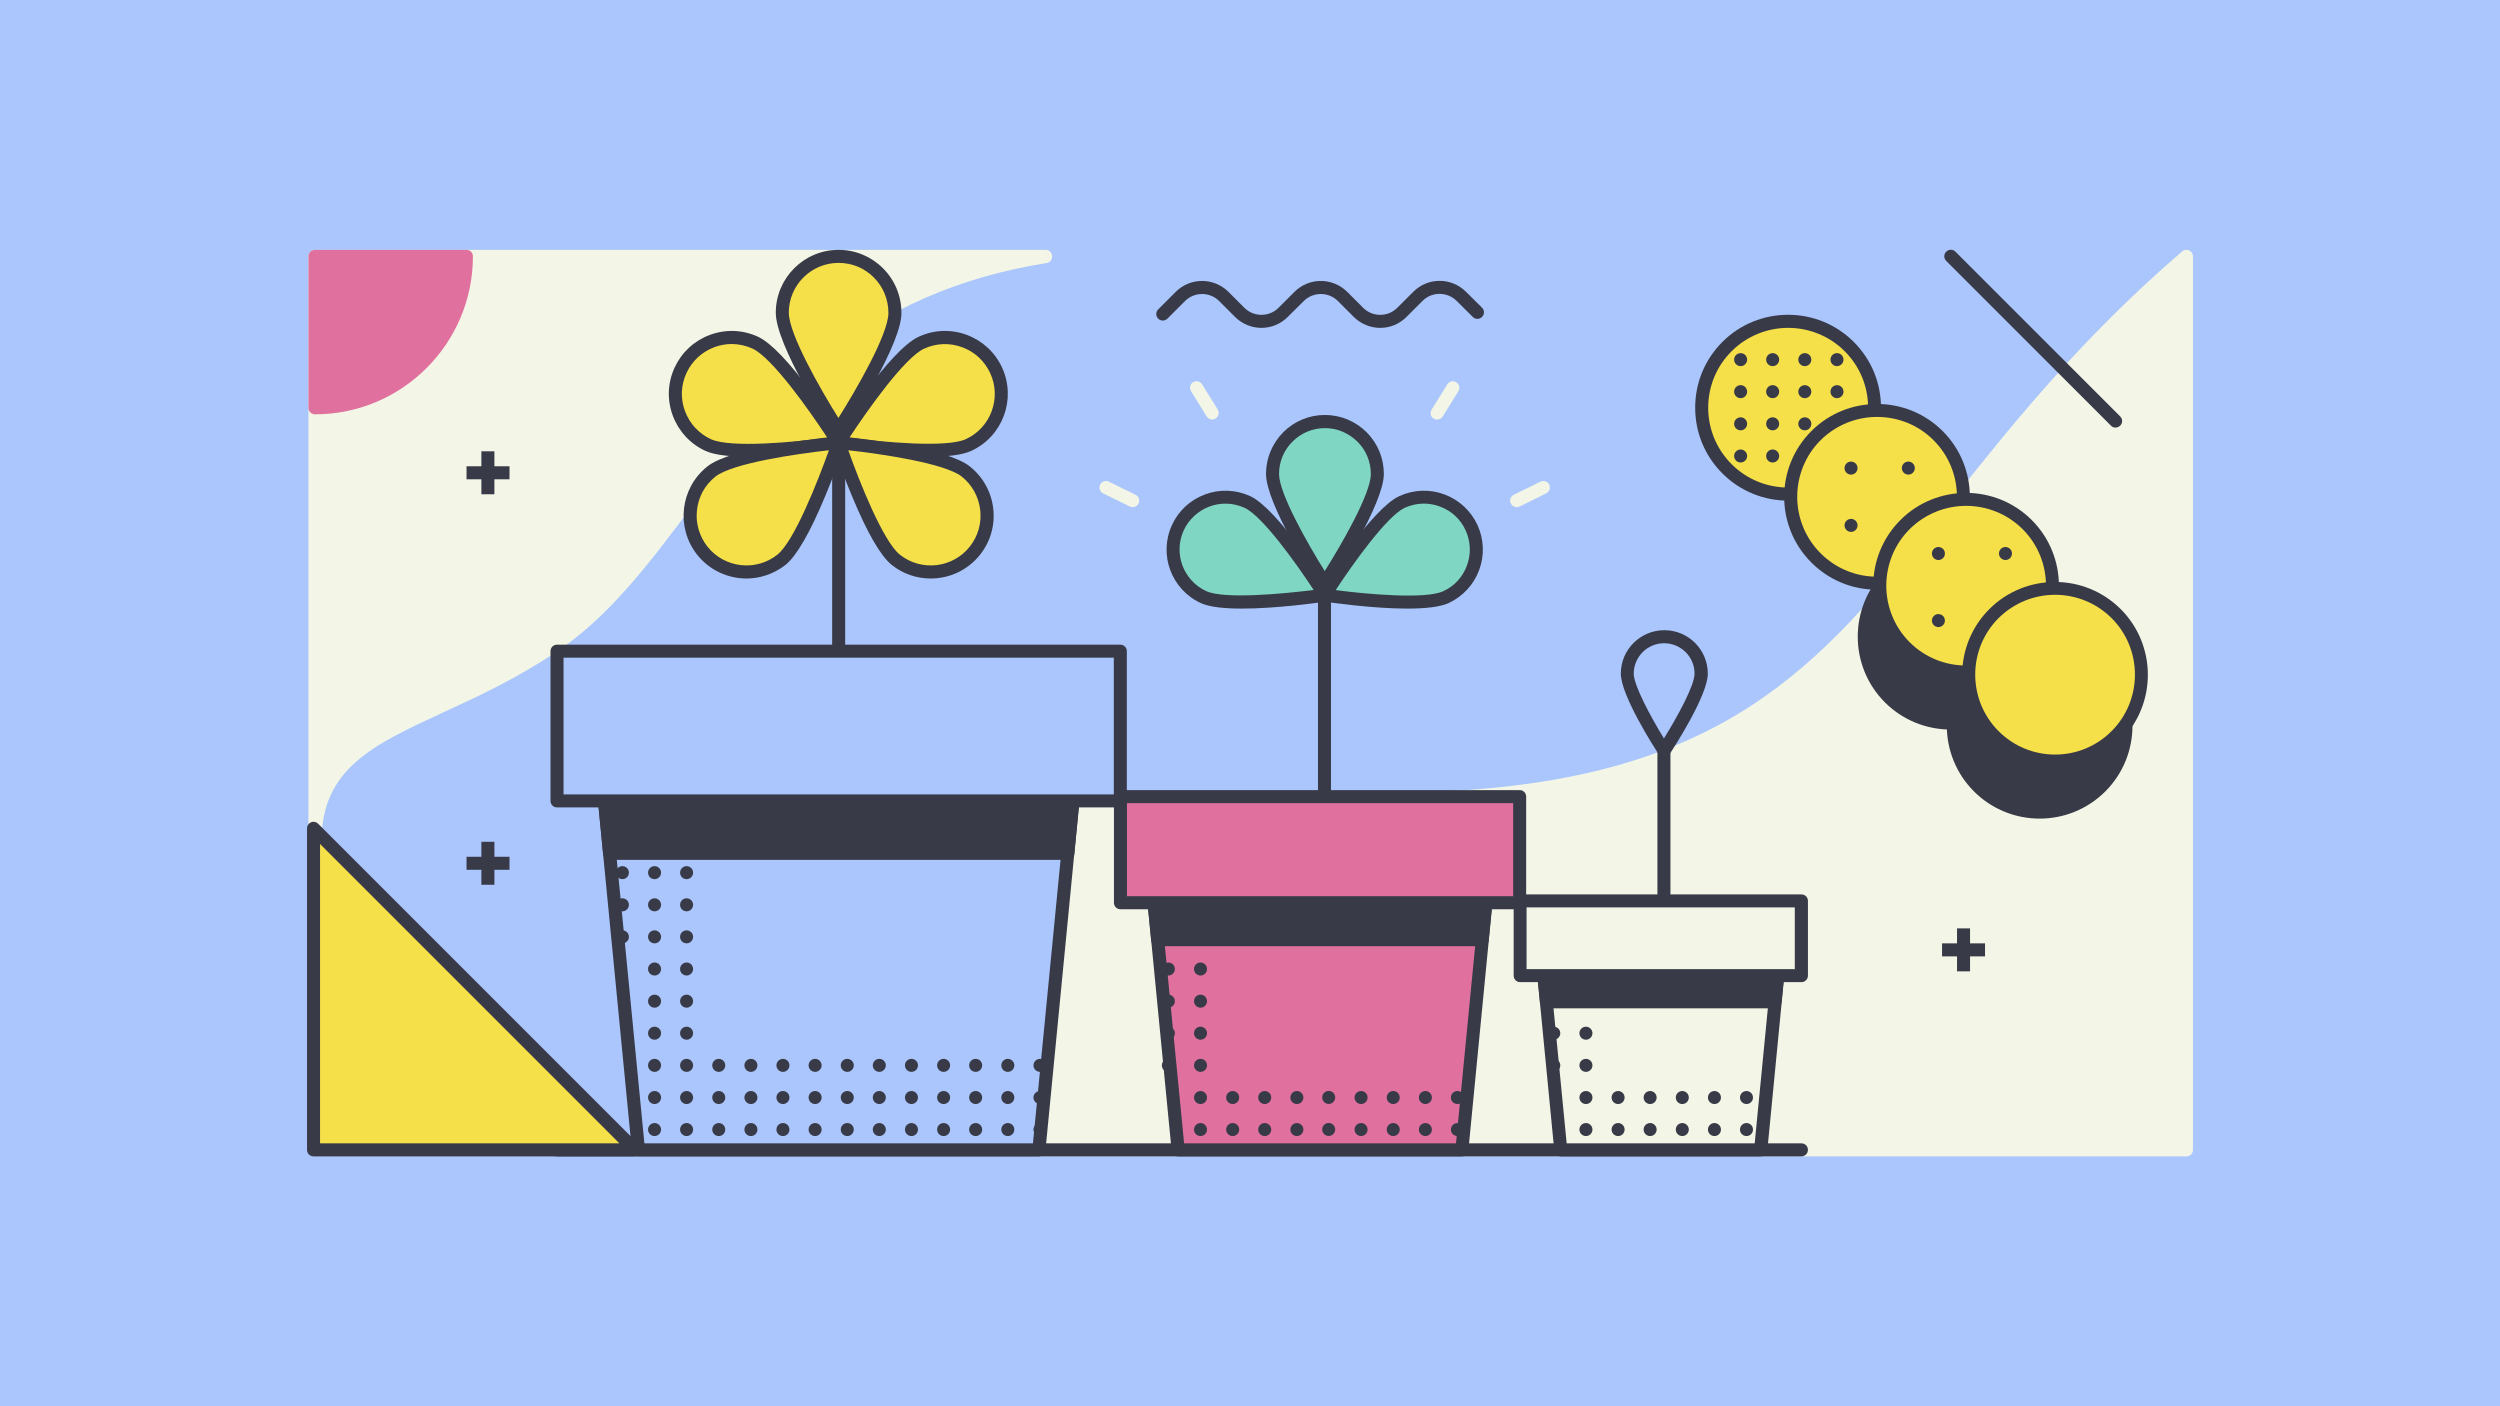 <?xml version="1.0" encoding="utf-8"?>
<!-- Generator: Adobe Illustrator 22.0.1, SVG Export Plug-In . SVG Version: 6.00 Build 0)  -->
<svg version="1.1" id="Layer_1" xmlns="http://www.w3.org/2000/svg" xmlns:xlink="http://www.w3.org/1999/xlink" x="0px" y="0px" viewBox="0 0 1920 1080" style="enable-background:new 0 0 1920 1080;" xml:space="preserve">

<rect y="0" width="1920" height="1080" style="fill:#AAC6FC;"/>
<g>
	<path d="M803.1,191.9H241.9c-2.8,0-5,2.2-5,5v449.7c0,2.8,2.2,5,5,5s5-2.2,5-5c0-56.4,39.4-74.5,94-99.7
		c27.4-12.6,58.4-27,89.6-48.5c38.6-26.7,67.8-65.5,98.8-106.6c30-39.8,61.1-81,103.6-115.6C681.1,237,737,212.7,803.8,202
		c2.6-0.4,4.4-2.7,4.2-5.3C807.9,193.9,805.7,191.9,803.1,191.9z" style="fill:#F3F6E6;"/>
	<path d="M1681.2,192.3c-1.8-0.8-3.9-0.5-5.3,0.8c-78.9,67.8-131.9,134.6-178.7,193.5
		c-46.9,59.2-87.5,110.3-142.6,148.8c-60.1,42.1-132.7,64.7-228.3,71.4c-37.5,2.6-110,2.1-174,1.6c-74.2-0.5-120.1-0.7-129.7,1.9
		C717.4,639.6,681.2,705.7,649.3,764c-33.5,61.2-62.4,114.1-162.4,114.1c-2.8,0-5,2.2-5,5s2.2,5,5,5h1192.3c2.8,0,5-2.2,5-5V196.9
		C1684.2,194.9,1683,193.1,1681.2,192.3z" style="fill:#F3F6E6;"/>
	<g>
		<path d="M1383.5,888.1H427.7c-2.8,0-5-2.2-5-5s2.2-5,5-5h955.8c2.8,0,5,2.2,5,5S1386.2,888.1,1383.5,888.1z" style="fill:#383A48;"/>
	</g>
	<g>
		<circle cx="1498.1" cy="489" r="66.4" style="fill:#383A48;"/>
		<path d="M1498.1,560.3c-18.3,0-36.6-7-50.5-20.9c-27.8-27.8-27.8-73.1,0-100.9c13.5-13.5,31.4-20.9,50.5-20.9
			s37,7.4,50.5,20.9s20.9,31.4,20.9,50.5s-7.4,37-20.9,50.5l0,0l0,0C1534.7,553.4,1516.4,560.3,1498.1,560.3z M1498.1,427.6
			c-16.4,0-31.8,6.4-43.4,18c-23.9,23.9-23.9,62.9,0,86.8c23.9,23.9,62.9,23.9,86.8,0l0,0c11.6-11.6,18-27,18-43.4
			s-6.4-31.8-18-43.4C1529.9,434,1514.5,427.6,1498.1,427.6z" style="fill:#383A48;"/>
	</g>
	<g>
		<circle cx="1566.5" cy="557.3" r="66.4" style="fill:#383A48;"/>
		<path d="M1566.5,628.7c-18.3,0-36.6-7-50.5-20.9c-27.8-27.8-27.8-73.1,0-100.9c27.8-27.8,73.1-27.8,100.9,0
			c27.8,27.8,27.8,73.1,0,100.9C1603,621.7,1584.7,628.7,1566.5,628.7z M1566.5,496c-15.7,0-31.4,6-43.4,17.9
			c-23.9,23.9-23.9,62.9,0,86.8c23.9,23.9,62.9,23.9,86.8,0s23.9-62.9,0-86.8C1597.9,502,1582.2,496,1566.5,496z" style="fill:#383A48;"/>
	</g>
	<g>
		<g>
			<g>
				<path d="M644.1,568.6c-2.8,0-5-2.2-5-5V215.9c0-2.8,2.2-5,5-5s5,2.2,5,5v347.8C649.1,566.4,646.9,568.6,644.1,568.6
					z" style="fill:#383A48;"/>
			</g>
			<g>
				<path d="M687.3,240.2c-0.1,23.9-43.5,90-43.5,90s-43.1-66.3-43-90.2s19.5-43.2,43.4-43.1
					C668,196.9,687.4,216.3,687.3,240.2z" style="fill:#F6E049;"/>
				<path d="M643.8,335.2L643.8,335.2c-1.7,0-3.3-0.9-4.2-2.3c-4.5-6.9-43.9-68.3-43.8-92.9
					c0.1-26.6,21.7-48.1,48.2-48.1h0.1c12.9,0,25,5.1,34.1,14.2c9.1,9.1,14.1,21.3,14.1,34.2c0,10.8-7.6,29.7-22.4,56.4
					c-10.8,19.4-21.8,36.2-21.9,36.4C647.1,334.4,645.5,335.2,643.8,335.2z M644,201.9c-21,0-38.2,17.1-38.2,38.2
					c0,16.5,24.5,59.2,38.1,80.9c13.6-21.6,38.4-64.3,38.4-80.7l0,0c0-10.2-3.9-19.8-11.1-27.1C664,205.9,654.4,201.9,644,201.9
					C644.1,201.9,644.1,201.9,644,201.9z" style="fill:#383A48;"/>
			</g>
			<g>
				<path d="M743.8,341.8c-21.7,10-99.9-1.7-99.9-1.7s42.1-66.9,63.9-76.9c21.8-10,47.4-0.4,57.3,21.3
					C775,306.1,765.5,331.8,743.8,341.8z" style="fill:#F6E049;"/>
				<path d="M712.6,350.8c-7.9,0-17-0.4-27.3-1.2c-22.2-1.7-42-4.6-42.2-4.6c-1.7-0.2-3.1-1.3-3.8-2.9
					c-0.7-1.5-0.6-3.3,0.3-4.7c4.4-7,43.6-68.5,66-78.8c11.7-5.4,24.8-5.9,36.9-1.4c12.1,4.5,21.7,13.4,27.1,25.1
					c11.1,24.2,0.5,52.9-23.7,64l0,0C739.4,349.3,728.2,350.8,712.6,350.8z M652.3,336.2c25.4,3.3,74.4,7.9,89.4,1.1
					c19.2-8.8,27.6-31.6,18.8-50.7c-4.3-9.3-11.9-16.4-21.5-19.9c-9.6-3.6-20-3.2-29.3,1.1C694.8,274.6,666.3,314.8,652.3,336.2z" style="fill:#383A48;"/>
			</g>
			<g>
				<path d="M543.9,341.8c21.7,10,99.9-1.7,99.9-1.7s-42.1-66.9-63.9-76.9c-21.8-10-47.4-0.4-57.3,21.3
					C512.7,306.1,522.2,331.8,543.9,341.8z" style="fill:#F6E049;"/>
				<path d="M575.5,350.8c-13.9,0-26.4-1.2-33.7-4.5c-11.7-5.4-20.6-15-25.1-27.1s-4-25.2,1.4-36.9
					c5.4-11.7,15-20.6,27.1-25.1c12.1-4.5,25.2-4,36.9,1.4c9.8,4.5,23.9,19.2,42,43.8c13.2,17.9,23.9,34.8,24,35
					c0.9,1.4,1,3.2,0.3,4.7s-2.1,2.6-3.8,2.9C639.1,345.8,604.4,350.8,575.5,350.8z M562,264.2c-4.5,0-9,0.8-13.3,2.4
					c-9.6,3.6-17.2,10.6-21.5,19.9s-4.7,19.7-1.1,29.3s10.6,17.2,19.9,21.5c15,6.9,64.1,2.3,89.4-1.1c-14-21.4-42.5-61.6-57.5-68.5
					C572.8,265.4,567.4,264.2,562,264.2z" style="fill:#383A48;"/>
			</g>
			<g>
				<path d="M600.1,429.9c18.7-14.8,43.8-89.9,43.8-89.9s-78.8,7.2-97.5,22.1s-21.9,42-7,60.8
					C554.1,441.6,581.3,444.8,600.1,429.9z" style="fill:#F6E049;"/>
				<path d="M573.3,444.3c-14.2,0-28.4-6.3-37.9-18.3c-16.5-20.9-13-51.3,7.9-67.8c8.4-6.7,28-12.6,58-17.6
					c22-3.6,41.9-5.5,42.1-5.5c1.7-0.2,3.3,0.6,4.4,1.9s1.4,3.1,0.8,4.7c-0.1,0.2-6.4,19.2-15,39.7c-11.7,28.1-22,45.8-30.4,52.5
					C594.3,440.8,583.7,444.3,573.3,444.3z M636.6,345.8c-25.4,2.8-74.2,10-87.1,20.2c-8,6.3-13.1,15.4-14.2,25.6
					c-1.2,10.1,1.7,20.1,8,28.2c13.1,16.5,37.2,19.3,53.7,6.2C609.9,415.8,628,369.9,636.6,345.8z" style="fill:#383A48;"/>
			</g>
			<g>
				<path d="M688,429.9c-18.7-14.8-43.8-89.9-43.8-89.9s78.8,7.2,97.5,22.1s21.9,42,7,60.8
					C734,441.6,706.8,444.8,688,429.9z" style="fill:#F6E049;"/>
				<path d="M714.8,444.3c-10.5,0-21.1-3.4-29.9-10.4c-8.4-6.7-18.7-24.3-30.4-52.5c-8.6-20.5-14.9-39.5-15-39.7
					c-0.5-1.6-0.2-3.4,0.8-4.7c1-1.3,2.7-2,4.4-1.9c0.2,0,20.1,1.9,42.1,5.5c30.1,5,49.6,10.9,58,17.6c10.1,8,16.5,19.5,18,32.3
					s-2.1,25.4-10.1,35.5C743.2,438,729.1,444.3,714.8,444.3z M651.5,345.8c8.5,24.1,26.7,69.9,39.6,80.2
					c16.5,13.1,40.6,10.3,53.7-6.2c6.3-8,9.2-18,8-28.2c-1.2-10.1-6.2-19.2-14.2-25.6C725.7,355.8,677,348.6,651.5,345.8z" style="fill:#383A48;"/>
			</g>
		</g>
		<g>
			<polygon points="835,501.3 453.2,501.3 490.3,883.1 797.9,883.1 			" style="fill:#AAC6FC;"/>
			<path d="M797.9,888.1H490.3c-2.6,0-4.7-2-5-4.5l-37.1-381.8c-0.1-1.4,0.3-2.8,1.3-3.8c0.9-1,2.3-1.6,3.7-1.6H835
				c1.4,0,2.8,0.6,3.7,1.6s1.4,2.4,1.3,3.8l-37.1,381.8C802.6,886.2,800.4,888.1,797.9,888.1z M494.9,878.1h298.4l36.2-371.8H458.7
				L494.9,878.1z" style="fill:#383A48;"/>
		</g>
		<g>
			<g>
				<g>
					<g>
						<circle cx="798.7" cy="818.2" r="5" style="fill:#383A48;"/>
					</g>
				</g>
				<g>
					<g>
						<circle cx="798.7" cy="842.9" r="5" style="fill:#383A48;"/>
					</g>
				</g>
				<g>
					<g>
						<circle cx="798.7" cy="867.5" r="5" style="fill:#383A48;"/>
					</g>
				</g>
				<g>
					<g>
						<circle cx="774" cy="818.2" r="5" style="fill:#383A48;"/>
					</g>
				</g>
				<g>
					<g>
						<circle cx="774" cy="842.9" r="5" style="fill:#383A48;"/>
					</g>
				</g>
				<g>
					<g>
						<circle cx="774" cy="867.5" r="5" style="fill:#383A48;"/>
					</g>
				</g>
				<g>
					<g>
						<circle cx="749.3" cy="818.2" r="5" style="fill:#383A48;"/>
					</g>
				</g>
				<g>
					<g>
						<circle cx="749.3" cy="842.9" r="5" style="fill:#383A48;"/>
					</g>
				</g>
				<g>
					<g>
						<circle cx="749.3" cy="867.5" r="5" style="fill:#383A48;"/>
					</g>
				</g>
				<g>
					<g>
						<circle cx="724.7" cy="818.2" r="5" style="fill:#383A48;"/>
					</g>
				</g>
				<g>
					<g>
						<circle cx="724.7" cy="842.9" r="5" style="fill:#383A48;"/>
					</g>
				</g>
				<g>
					<g>
						<circle cx="724.7" cy="867.5" r="5" style="fill:#383A48;"/>
					</g>
				</g>
				<g>
					<g>
						<circle cx="700" cy="818.2" r="5" style="fill:#383A48;"/>
					</g>
				</g>
				<g>
					<g>
						<circle cx="700" cy="842.9" r="5" style="fill:#383A48;"/>
					</g>
				</g>
				<g>
					<g>
						<circle cx="700" cy="867.5" r="5" style="fill:#383A48;"/>
					</g>
				</g>
				<g>
					<g>
						<circle cx="675.3" cy="818.2" r="5" style="fill:#383A48;"/>
					</g>
				</g>
				<g>
					<g>
						<circle cx="675.3" cy="842.9" r="5" style="fill:#383A48;"/>
					</g>
				</g>
				<g>
					<g>
						<circle cx="675.3" cy="867.5" r="5" style="fill:#383A48;"/>
					</g>
				</g>
				<g>
					<g>
						<circle cx="650.7" cy="818.2" r="5" style="fill:#383A48;"/>
					</g>
				</g>
				<g>
					<g>
						<circle cx="650.7" cy="842.9" r="5" style="fill:#383A48;"/>
					</g>
				</g>
				<g>
					<g>
						<circle cx="650.7" cy="867.5" r="5" style="fill:#383A48;"/>
					</g>
				</g>
				<g>
					<g>
						<circle cx="626" cy="818.2" r="5" style="fill:#383A48;"/>
					</g>
				</g>
				<g>
					<g>
						<circle cx="626" cy="842.9" r="5" style="fill:#383A48;"/>
					</g>
				</g>
				<g>
					<g>
						<circle cx="626" cy="867.5" r="5" style="fill:#383A48;"/>
					</g>
				</g>
				<g>
					<g>
						<circle cx="601.3" cy="818.2" r="5" style="fill:#383A48;"/>
					</g>
				</g>
				<g>
					<g>
						<circle cx="601.3" cy="842.9" r="5" style="fill:#383A48;"/>
					</g>
				</g>
				<g>
					<g>
						<circle cx="601.3" cy="867.5" r="5" style="fill:#383A48;"/>
					</g>
				</g>
				<g>
					<g>
						<circle cx="576.7" cy="818.2" r="5" style="fill:#383A48;"/>
					</g>
				</g>
				<g>
					<g>
						<circle cx="576.7" cy="842.9" r="5" style="fill:#383A48;"/>
					</g>
				</g>
				<g>
					<g>
						<circle cx="576.7" cy="867.5" r="5" style="fill:#383A48;"/>
					</g>
				</g>
				<g>
					<g>
						<circle cx="552" cy="818.2" r="5" style="fill:#383A48;"/>
					</g>
				</g>
				<g>
					<g>
						<circle cx="552" cy="842.9" r="5" style="fill:#383A48;"/>
					</g>
				</g>
				<g>
					<g>
						<circle cx="552" cy="867.5" r="5" style="fill:#383A48;"/>
					</g>
				</g>
				<g>
					<g>
						<circle cx="527.3" cy="645.5" r="5" style="fill:#383A48;"/>
					</g>
				</g>
				<g>
					<g>
						<circle cx="527.3" cy="670.2" r="5" style="fill:#383A48;"/>
					</g>
				</g>
				<g>
					<g>
						<circle cx="527.3" cy="694.9" r="5" style="fill:#383A48;"/>
					</g>
				</g>
				<g>
					<g>
						<circle cx="527.3" cy="719.5" r="5" style="fill:#383A48;"/>
					</g>
				</g>
				<g>
					<g>
						<circle cx="527.3" cy="744.2" r="5" style="fill:#383A48;"/>
					</g>
				</g>
				<g>
					<g>
						<circle cx="527.3" cy="768.9" r="5" style="fill:#383A48;"/>
					</g>
				</g>
				<g>
					<g>
						<circle cx="527.3" cy="793.5" r="5" style="fill:#383A48;"/>
					</g>
				</g>
				<g>
					<g>
						<circle cx="527.3" cy="818.2" r="5" style="fill:#383A48;"/>
					</g>
				</g>
				<g>
					<g>
						<circle cx="527.3" cy="842.9" r="5" style="fill:#383A48;"/>
					</g>
				</g>
				<g>
					<g>
						<circle cx="527.3" cy="867.5" r="5" style="fill:#383A48;"/>
					</g>
				</g>
				<g>
					<g>
						<circle cx="502.7" cy="645.5" r="5" style="fill:#383A48;"/>
					</g>
				</g>
				<g>
					<g>
						<circle cx="502.7" cy="670.2" r="5" style="fill:#383A48;"/>
					</g>
				</g>
				<g>
					<g>
						<circle cx="502.7" cy="694.9" r="5" style="fill:#383A48;"/>
					</g>
				</g>
				<g>
					<g>
						<circle cx="502.7" cy="719.5" r="5" style="fill:#383A48;"/>
					</g>
				</g>
				<g>
					<g>
						<circle cx="502.7" cy="744.2" r="5" style="fill:#383A48;"/>
					</g>
				</g>
				<g>
					<g>
						<circle cx="502.7" cy="768.9" r="5" style="fill:#383A48;"/>
					</g>
				</g>
				<g>
					<g>
						<circle cx="502.7" cy="793.5" r="5" style="fill:#383A48;"/>
					</g>
				</g>
				<g>
					<g>
						<circle cx="502.7" cy="818.2" r="5" style="fill:#383A48;"/>
					</g>
				</g>
				<g>
					<g>
						<circle cx="502.7" cy="842.9" r="5" style="fill:#383A48;"/>
					</g>
				</g>
				<g>
					<g>
						<circle cx="502.7" cy="867.5" r="5" style="fill:#383A48;"/>
					</g>
				</g>
				<g>
					<g>
						<circle cx="478" cy="645.5" r="5" style="fill:#383A48;"/>
					</g>
				</g>
				<g>
					<g>
						<circle cx="478" cy="670.2" r="5" style="fill:#383A48;"/>
					</g>
				</g>
				<g>
					<g>
						<circle cx="478" cy="694.9" r="5" style="fill:#383A48;"/>
					</g>
				</g>
				<g>
					<g>
						<circle cx="478" cy="719.5" r="5" style="fill:#383A48;"/>
					</g>
				</g>
			</g>
		</g>
		<g>
			<polygon points="464.3,615.1 468.2,655.4 820,655.4 823.9,615.1 			" style="fill:#383A48;"/>
			<path d="M820,660.4H468.2c-2.6,0-4.7-2-5-4.5l-3.9-40.2c-0.1-1.4,0.3-2.8,1.3-3.8c0.9-1,2.3-1.6,3.7-1.6H824
				c1.4,0,2.8,0.6,3.7,1.6s1.4,2.4,1.3,3.8l-3.9,40.2C824.7,658.4,822.6,660.4,820,660.4z M472.7,650.4h342.8l2.9-30.2H469.8
				L472.7,650.4z" style="fill:#383A48;"/>
		</g>
		<g>
			<rect x="427.8" y="500.1" width="432.6" height="115" style="fill:#AAC6FC;"/>
			<path d="M860.5,620.1H427.8c-2.8,0-5-2.2-5-5v-115c0-2.8,2.2-5,5-5h432.6c2.8,0,5,2.2,5,5v115
				C865.5,617.9,863.2,620.1,860.5,620.1z M432.8,610.1h422.6v-105H432.8V610.1z" style="fill:#383A48;"/>
		</g>
	</g>
	<g>
		<g>
			<g>
				<path d="M1017.2,660.4c-2.8,0-5-2.2-5-5V391c0-2.8,2.2-5,5-5s5,2.2,5,5v264.4C1022.2,658.1,1020,660.4,1017.2,660.4
					z" style="fill:#383A48;"/>
			</g>
			<g>
				<g>
					<path d="M1057.8,364.1c-0.1,22.2-40.4,83.7-40.4,83.7s-40.1-61.7-40-83.9s18.1-40.2,40.3-40.1
						S1057.8,341.9,1057.8,364.1z" style="fill:#7FD6C2;"/>
				</g>
				<g>
					<path d="M1017.4,452.9C1017.4,452.9,1017.3,452.9,1017.4,452.9c-1.7,0-3.3-0.9-4.2-2.3
						c-4.2-6.4-40.9-63.6-40.9-86.7c0-12.1,4.8-23.4,13.3-32c8.5-8.5,19.9-13.2,31.9-13.2h0.1c12.1,0,23.4,4.8,32,13.3
						c8.5,8.6,13.2,19.9,13.2,32c-0.1,23-37,80.1-41.3,86.5C1020.6,452,1019,452.9,1017.4,452.9z M1017.6,328.8
						c-9.4,0-18.2,3.6-24.9,10.3c-6.7,6.6-10.4,15.5-10.4,24.9c0,15.1,22.4,54.3,35.1,74.6c12.7-20.2,35.4-59.3,35.4-74.5l0,0
						c0-9.4-3.6-18.3-10.3-24.9S1027.1,328.8,1017.6,328.8L1017.6,328.8z" style="fill:#383A48;"/>
				</g>
			</g>
			<g>
				<g>
					<path d="M1110.3,458.6c-20.2,9.3-93-1.6-93-1.6s39.2-62.3,59.4-71.5c20.2-9.3,44.1-0.4,53.4,19.8
						C1139.4,425.5,1130.5,449.4,1110.3,458.6z" style="fill:#7FD6C2;"/>
				</g>
				<g>
					<path d="M1080.9,467.4c-26.9,0-59.1-4.7-64.3-5.4c-1.7-0.2-3.1-1.3-3.8-2.9c-0.7-1.5-0.6-3.3,0.3-4.7
						c4.1-6.5,40.6-63.8,61.6-73.4c11-5,23.3-5.5,34.6-1.3c11.3,4.2,20.3,12.6,25.4,23.5c5,11,5.5,23.3,1.3,34.6
						c-4.2,11.3-12.6,20.3-23.5,25.4C1105.6,466.3,1093.9,467.4,1080.9,467.4z M1025.8,453.2c23.7,3.1,68.7,7.2,82.5,0.9l0,0
						c8.6-3.9,15.1-10.9,18.3-19.8c3.3-8.8,2.9-18.4-1-27s-11-15.1-19.8-18.3c-8.8-3.3-18.4-2.9-27,1
						C1065.1,396.4,1038.9,433.2,1025.8,453.2z" style="fill:#383A48;"/>
				</g>
			</g>
			<g>
				<g>
					<path d="M924.4,458.6c20.2,9.3,93-1.6,93-1.6s-39.2-62.3-59.4-71.5c-20.2-9.3-44.1-0.4-53.4,19.8
						C895.3,425.5,904.2,449.4,924.4,458.6z" style="fill:#7FD6C2;"/>
				</g>
				<g>
					<path d="M953.8,467.4c-13,0-24.7-1.1-31.5-4.2c-22.7-10.4-32.7-37.3-22.2-60c5-11,14.1-19.3,25.4-23.5
						c11.3-4.2,23.6-3.7,34.6,1.3c20.9,9.6,57.5,66.9,61.6,73.4c0.9,1.4,1,3.2,0.3,4.7s-2.1,2.6-3.8,2.9
						C1013,462.8,980.7,467.4,953.8,467.4z M941.2,386.8c-4.1,0-8.3,0.7-12.3,2.2c-8.8,3.3-15.8,9.8-19.8,18.3
						c-8.1,17.7-0.3,38.6,17.3,46.7c13.8,6.3,58.7,2.1,82.5-0.9c-13.1-20-39.3-56.8-53.1-63.1C951.2,387.9,946.2,386.8,941.2,386.8z
						" style="fill:#383A48;"/>
				</g>
			</g>
		</g>
		<g>
			<polygon points="1149,612.6 878.5,612.6 904.8,883.1 1122.7,883.1 			" style="fill:#E0719E;"/>
			<path d="M1122.7,888.1H904.8c-2.6,0-4.7-2-5-4.5l-26.3-270.5c-0.1-1.4,0.3-2.8,1.3-3.8c0.9-1,2.3-1.6,3.7-1.6H1149
				c1.4,0,2.8,0.6,3.7,1.6c0.9,1,1.4,2.4,1.3,3.8l-26.3,270.5C1127.4,886.2,1125.3,888.1,1122.7,888.1z M909.4,878.1h208.8
				l25.3-260.5H884L909.4,878.1z" style="fill:#383A48;"/>
		</g>
		<g>
			<g>
				<g>
					<g>
						<circle cx="1119.3" cy="842.9" r="5" style="fill:#383A48;"/>
					</g>
				</g>
				<g>
					<g>
						<circle cx="1119.3" cy="867.5" r="5" style="fill:#383A48;"/>
					</g>
				</g>
				<g>
					<g>
						<circle cx="1094.7" cy="842.9" r="5" style="fill:#383A48;"/>
					</g>
				</g>
				<g>
					<g>
						<circle cx="1094.7" cy="867.5" r="5" style="fill:#383A48;"/>
					</g>
				</g>
				<g>
					<g>
						<circle cx="1070" cy="842.9" r="5" style="fill:#383A48;"/>
					</g>
				</g>
				<g>
					<g>
						<circle cx="1070" cy="867.5" r="5" style="fill:#383A48;"/>
					</g>
				</g>
				<g>
					<g>
						<circle cx="1045.3" cy="842.9" r="5" style="fill:#383A48;"/>
					</g>
				</g>
				<g>
					<g>
						<circle cx="1045.3" cy="867.5" r="5" style="fill:#383A48;"/>
					</g>
				</g>
				<g>
					<g>
						
							<ellipse transform="matrix(0.16 -0.987 0.987 0.16 25.186 1715.402)" cx="1020.7" cy="842.9" rx="5" ry="5" style="fill:#383A48;"/>
					</g>
				</g>
				<g>
					<g>
						
							<ellipse transform="matrix(0.16 -0.987 0.987 0.16 0.903 1736.062)" cx="1020.7" cy="867.5" rx="5" ry="5" style="fill:#383A48;"/>
					</g>
				</g>
				<g>
					<g>
						<circle cx="996" cy="842.9" r="5" style="fill:#383A48;"/>
					</g>
				</g>
				<g>
					<g>
						<circle cx="996" cy="867.5" r="5" style="fill:#383A48;"/>
					</g>
				</g>
				<g>
					<g>
						<circle cx="971.3" cy="842.9" r="5" style="fill:#383A48;"/>
					</g>
				</g>
				<g>
					<g>
						<circle cx="971.3" cy="867.5" r="5" style="fill:#383A48;"/>
					</g>
				</g>
				<g>
					<g>
						<circle cx="946.7" cy="842.9" r="5" style="fill:#383A48;"/>
					</g>
				</g>
				<g>
					<g>
						<circle cx="946.7" cy="867.5" r="5" style="fill:#383A48;"/>
					</g>
				</g>
				<g>
					<g>
						<circle cx="922" cy="719.5" r="5" style="fill:#383A48;"/>
					</g>
				</g>
				<g>
					<g>
						<circle cx="922" cy="744.2" r="5" style="fill:#383A48;"/>
					</g>
				</g>
				<g>
					<g>
						<circle cx="922" cy="768.9" r="5" style="fill:#383A48;"/>
					</g>
				</g>
				<g>
					<g>
						<circle cx="922" cy="793.5" r="5" style="fill:#383A48;"/>
					</g>
				</g>
				<g>
					<g>
						<circle cx="922" cy="818.2" r="5" style="fill:#383A48;"/>
					</g>
				</g>
				<g>
					<g>
						<circle cx="922" cy="842.9" r="5" style="fill:#383A48;"/>
					</g>
				</g>
				<g>
					<g>
						<circle cx="922" cy="867.5" r="5" style="fill:#383A48;"/>
					</g>
				</g>
				<g>
					<g>
						<circle cx="897.3" cy="719.5" r="5" style="fill:#383A48;"/>
					</g>
				</g>
				<g>
					<g>
						<circle cx="897.3" cy="744.2" r="5" style="fill:#383A48;"/>
					</g>
				</g>
				<g>
					<g>
						<circle cx="897.3" cy="768.9" r="5" style="fill:#383A48;"/>
					</g>
				</g>
				<g>
					<g>
						<circle cx="897.3" cy="793.5" r="5" style="fill:#383A48;"/>
					</g>
				</g>
				<g>
					<g>
						<circle cx="897.3" cy="818.2" r="5" style="fill:#383A48;"/>
					</g>
				</g>
			</g>
		</g>
		<g>
			<polygon points="886.4,693.3 889.1,721.7 1138.4,721.7 1141.2,693.3 			" style="fill:#383A48;"/>
			<path d="M1138.4,726.7H889.1c-2.6,0-4.7-2-5-4.5l-2.8-28.5c-0.1-1.4,0.3-2.8,1.3-3.8c0.9-1,2.3-1.6,3.7-1.6h254.8
				c1.4,0,2.8,0.6,3.7,1.6c0.9,1,1.4,2.4,1.3,3.8l-2.8,28.5C1143.1,724.8,1141,726.7,1138.4,726.7z M893.7,716.7h240.2l1.8-18.5
				H891.9L893.7,716.7z" style="fill:#383A48;"/>
		</g>
		<g>
			<rect x="860.5" y="611.8" width="306.6" height="81.5" style="fill:#E0719E;"/>
			<path d="M1167.1,698.3H860.5c-2.8,0-5-2.2-5-5v-81.5c0-2.8,2.2-5,5-5h306.6c2.8,0,5,2.2,5,5v81.5
				C1172.1,696,1169.8,698.3,1167.1,698.3z M865.5,688.3h296.6v-71.5H865.5V688.3z" style="fill:#383A48;"/>
		</g>
	</g>
	<g>
		<g>
			<g>
				<path d="M1277.9,727.6c-2.8,0-5-2.2-5-5V536.4c0-2.8,2.2-5,5-5s5,2.2,5,5v186.3
					C1282.9,725.4,1280.7,727.6,1277.9,727.6z" style="fill:#383A48;"/>
			</g>
			<g>
				<path d="M1306.5,517.4c0,15.7-28.5,59-28.5,59s-28.3-43.5-28.2-59.1c0-15.7,12.8-28.3,28.4-28.3
					S1306.5,501.8,1306.5,517.4z" style="fill:#AAC6FC;"/>
				<path d="M1278,581.5L1278,581.5c-1.7,0-3.3-0.9-4.2-2.3c-3-4.6-29.1-45.2-29-61.9c0-18.4,15-33.3,33.4-33.3h0.1
					c18.4,0,33.3,15,33.3,33.4c0,16.7-26.3,57.2-29.3,61.7C1281.3,580.6,1279.7,581.5,1278,581.5z M1278.1,494
					c-12.9,0-23.3,10.4-23.4,23.3c0,9,12.9,33,23.2,49.8c10.4-16.7,23.5-40.6,23.5-49.7C1301.5,504.6,1291.1,494.1,1278.1,494
					C1278.2,494,1278.2,494,1278.1,494z" style="fill:#383A48;"/>
			</g>
		</g>
		<g>
			<polygon points="1370.8,692.5 1180.2,692.5 1198.7,883.1 1352.2,883.1 			" style="fill:#F3F6E6;"/>
			<path d="M1352.2,888.1h-153.5c-2.6,0-4.7-2-5-4.5L1175.2,693c-0.1-1.4,0.3-2.8,1.3-3.8c0.9-1,2.3-1.6,3.7-1.6h190.6
				c1.4,0,2.8,0.6,3.7,1.6c0.9,1,1.4,2.4,1.3,3.8l-18.5,190.6C1357,886.2,1354.8,888.1,1352.2,888.1z M1203.2,878.1h144.4
				l17.6-180.6h-179.6L1203.2,878.1z" style="fill:#383A48;"/>
		</g>
		<g>
			<g>
				<g>
					<g>
						<circle cx="1341.3" cy="842.9" r="5" style="fill:#383A48;"/>
					</g>
				</g>
				<g>
					<g>
						<circle cx="1341.3" cy="867.5" r="5" style="fill:#383A48;"/>
					</g>
				</g>
				<g>
					<g>
						<circle cx="1316.7" cy="842.9" r="5" style="fill:#383A48;"/>
					</g>
				</g>
				<g>
					<g>
						<circle cx="1316.7" cy="867.5" r="5" style="fill:#383A48;"/>
					</g>
				</g>
				<g>
					<g>
						<circle cx="1292" cy="842.9" r="5" style="fill:#383A48;"/>
					</g>
				</g>
				<g>
					<g>
						<circle cx="1292" cy="867.5" r="5" style="fill:#383A48;"/>
					</g>
				</g>
				<g>
					<g>
						<circle cx="1267.3" cy="842.9" r="5" style="fill:#383A48;"/>
					</g>
				</g>
				<g>
					<g>
						<circle cx="1267.3" cy="867.5" r="5" style="fill:#383A48;"/>
					</g>
				</g>
				<g>
					<g>
						<circle cx="1242.7" cy="842.9" r="5" style="fill:#383A48;"/>
					</g>
				</g>
				<g>
					<g>
						<circle cx="1242.7" cy="867.5" r="5" style="fill:#383A48;"/>
					</g>
				</g>
				<g>
					<g>
						<circle cx="1218" cy="793.5" r="5" style="fill:#383A48;"/>
					</g>
				</g>
				<g>
					<g>
						<circle cx="1218" cy="818.2" r="5" style="fill:#383A48;"/>
					</g>
				</g>
				<g>
					<g>
						<circle cx="1218" cy="842.9" r="5" style="fill:#383A48;"/>
					</g>
				</g>
				<g>
					<g>
						<circle cx="1218" cy="867.5" r="5" style="fill:#383A48;"/>
					</g>
				</g>
				<g>
					<g>
						<circle cx="1193.3" cy="793.5" r="5" style="fill:#383A48;"/>
					</g>
				</g>
				<g>
					<g>
						<circle cx="1193.3" cy="818.2" r="5" style="fill:#383A48;"/>
					</g>
				</g>
			</g>
		</g>
		<g>
			<polygon points="1185.7,749.3 1187.6,769.4 1363.3,769.4 1365.2,749.3 			" style="fill:#383A48;"/>
			<path d="M1363.3,774.4h-175.6c-2.6,0-4.7-2-5-4.5l-2-20.1c-0.1-1.4,0.3-2.8,1.3-3.8c0.9-1,2.3-1.6,3.7-1.6h179.5
				c1.4,0,2.8,0.6,3.7,1.6c0.9,1,1.4,2.4,1.3,3.8l-2,20.1C1368,772.5,1365.9,774.4,1363.3,774.4z M1192.2,764.4h166.6l1-10.1h-168.5
				L1192.2,764.4z" style="fill:#383A48;"/>
		</g>
		<g>
			<rect x="1167.4" y="691.9" width="216" height="57.4" style="fill:#F3F6E6;"/>
			<path d="M1383.5,754.3h-216c-2.8,0-5-2.2-5-5v-57.4c0-2.8,2.2-5,5-5h216c2.8,0,5,2.2,5,5v57.4
				C1388.5,752.1,1386.2,754.3,1383.5,754.3z M1172.4,744.3h206v-47.4h-206V744.3z" style="fill:#383A48;"/>
		</g>
	</g>
	<g>
		<g>
			<circle cx="1373.3" cy="313.2" r="66.4" style="fill:#F6E049;"/>
			<path d="M1373.3,384.5c-18.3,0-36.6-7-50.5-20.9c-13.5-13.5-20.9-31.4-20.9-50.5s7.4-37,20.9-50.5
				c27.8-27.8,73.1-27.8,100.9,0c13.5,13.5,20.9,31.4,20.9,50.5s-7.4,37-20.9,50.5l0,0l0,0C1409.9,377.6,1391.6,384.5,1373.3,384.5z
				 M1373.3,251.8c-15.7,0-31.4,6-43.4,17.9c-11.6,11.6-18,27-18,43.4s6.4,31.8,18,43.4c23.9,23.9,62.9,23.9,86.8,0l0,0
				c11.6-11.6,18-27,18-43.4s-6.4-31.8-18-43.4C1404.7,257.8,1389,251.8,1373.3,251.8z" style="fill:#383A48;"/>
		</g>
		<g>
			<g>
				<g>
					<g>
						<circle cx="1410.8" cy="276.2" r="5" style="fill:#383A48;"/>
					</g>
				</g>
				<g>
					<g>
						<circle cx="1410.8" cy="300.8" r="5" style="fill:#383A48;"/>
					</g>
				</g>
				<g>
					<g>
						<circle cx="1410.8" cy="325.5" r="5" style="fill:#383A48;"/>
					</g>
				</g>
				<g>
					<g>
						<circle cx="1410.8" cy="350.2" r="5" style="fill:#383A48;"/>
					</g>
				</g>
				<g>
					<g>
						<circle cx="1386.1" cy="276.2" r="5" style="fill:#383A48;"/>
					</g>
				</g>
				<g>
					<g>
						<circle cx="1386.1" cy="300.8" r="5" style="fill:#383A48;"/>
					</g>
				</g>
				<g>
					<g>
						<circle cx="1386.1" cy="325.5" r="5" style="fill:#383A48;"/>
					</g>
				</g>
				<g>
					<g>
						<circle cx="1386.1" cy="350.2" r="5" style="fill:#383A48;"/>
					</g>
				</g>
				<g>
					<g>
						<circle cx="1361.4" cy="276.2" r="5" style="fill:#383A48;"/>
					</g>
				</g>
				<g>
					<g>
						<circle cx="1361.4" cy="300.8" r="5" style="fill:#383A48;"/>
					</g>
				</g>
				<g>
					<g>
						<circle cx="1361.4" cy="325.5" r="5" style="fill:#383A48;"/>
					</g>
				</g>
				<g>
					<g>
						<circle cx="1361.4" cy="350.2" r="5" style="fill:#383A48;"/>
					</g>
				</g>
				<g>
					<g>
						<circle cx="1336.8" cy="276.2" r="5" style="fill:#383A48;"/>
					</g>
				</g>
				<g>
					<g>
						<circle cx="1336.8" cy="300.8" r="5" style="fill:#383A48;"/>
					</g>
				</g>
				<g>
					<g>
						<circle cx="1336.8" cy="325.5" r="5" style="fill:#383A48;"/>
					</g>
				</g>
				<g>
					<g>
						<circle cx="1336.8" cy="350.2" r="5" style="fill:#383A48;"/>
					</g>
				</g>
			</g>
		</g>
	</g>
	<g>
		<g>
			<circle cx="1441.6" cy="381.5" r="66.4" style="fill:#F6E049;"/>
			<path d="M1441.6,452.9c-19.1,0-37-7.4-50.5-20.9c-27.8-27.8-27.8-73.1,0-100.9s73.1-27.8,100.9,0s27.8,73.1,0,100.9
				l0,0l0,0C1478.6,445.5,1460.7,452.9,1441.6,452.9z M1441.6,320.2c-15.7,0-31.4,6-43.4,17.9c-23.9,23.9-23.9,62.9,0,86.8
				c11.6,11.6,27,18,43.4,18s31.8-6.4,43.4-18l0,0c23.9-23.9,23.9-62.9,0-86.8C1473.1,326.2,1457.4,320.2,1441.6,320.2z" style="fill:#383A48;"/>
		</g>
		<g>
			<g>
				<g>
					<g>
						<circle cx="1465.6" cy="359.5" r="5" style="fill:#383A48;"/>
					</g>
				</g>
				<g>
					<g>
						<circle cx="1465.6" cy="403.5" r="5" style="fill:#383A48;"/>
					</g>
				</g>
				<g>
					<g>
						<circle cx="1421.6" cy="359.5" r="5" style="fill:#383A48;"/>
					</g>
				</g>
				<g>
					<g>
						<circle cx="1421.6" cy="403.5" r="5" style="fill:#383A48;"/>
					</g>
				</g>
			</g>
		</g>
	</g>
	<g>
		<g>
			<circle cx="1510" cy="449.9" r="66.4" style="fill:#F6E049;"/>
			<path d="M1510,521.2c-18.3,0-36.6-7-50.5-20.9c-27.8-27.8-27.8-73.1,0-100.9s73.1-27.8,100.9,0s27.8,73.1,0,100.9
				C1546.5,514.2,1528.2,521.2,1510,521.2z M1510,388.5c-15.7,0-31.4,6-43.4,17.9c-23.9,23.9-23.9,62.9,0,86.8
				c23.9,23.9,62.9,23.9,86.8,0c23.9-23.9,23.9-62.9,0-86.8C1541.4,394.5,1525.7,388.5,1510,388.5z" style="fill:#383A48;"/>
		</g>
		<g>
			<g>
				<g>
					<circle cx="1540.2" cy="425.1" r="5" style="fill:#383A48;"/>
				</g>
			</g>
			<g>
				<g>
					<circle cx="1540.2" cy="476.6" r="5" style="fill:#383A48;"/>
				</g>
			</g>
			<g>
				<g>
					<circle cx="1488.7" cy="425.1" r="5" style="fill:#383A48;"/>
				</g>
			</g>
			<g>
				<g>
					<circle cx="1488.7" cy="476.6" r="5" style="fill:#383A48;"/>
				</g>
			</g>
		</g>
	</g>
	<g>
		<circle cx="1578.3" cy="518.2" r="66.4" style="fill:#F6E049;"/>
		<path d="M1578.3,589.6c-19.1,0-37-7.4-50.5-20.9c-27.8-27.8-27.8-73.1,0-100.9s73.1-27.8,100.9,0s27.8,73.1,0,100.9
			l0,0l0,0C1615.3,582.1,1597.4,589.6,1578.3,589.6z M1578.3,456.8c-15.7,0-31.4,6-43.4,17.9c-23.9,23.9-23.9,62.9,0,86.8
			c11.6,11.6,27,18,43.4,18s31.8-6.4,43.4-18l0,0c23.9-23.9,23.9-62.9,0-86.8C1609.7,462.8,1594,456.8,1578.3,456.8z" style="fill:#383A48;"/>
	</g>
	<g>
		<line x1="1498.1" y1="196.9" x2="1624.7" y2="323.4" style="fill:none;"/>
		<path d="M1624.7,328.4c-1.3,0-2.6-0.5-3.5-1.5l-126.5-126.5c-2-2-2-5.1,0-7.1s5.1-2,7.1,0l126.5,126.5
			c2,2,2,5.1,0,7.1C1627.2,327.9,1625.9,328.4,1624.7,328.4z" style="fill:#383A48;"/>
	</g>
	<g>
		<path d="M968.8,251.8c-7.3,0-14.6-2.8-20.2-8.3l-12.3-12.3c-7.2-7.2-19-7.2-26.2,0l-13.5,13.5c-2,2-5.1,2-7.1,0
			s-2-5.1,0-7.1l13.5-13.5c11.1-11.1,29.2-11.1,40.4,0l12.3,12.3c7.2,7.2,19,7.2,26.2,0l12.3-12.3c11.1-11.1,29.2-11.1,40.4,0
			l12.3,12.3c3.5,3.5,8.2,5.4,13.1,5.4l0,0c5,0,9.6-1.9,13.1-5.4l12.3-12.3c5.4-5.4,12.5-8.4,20.2-8.4l0,0c7.6,0,14.8,3,20.2,8.3
			l12.4,12.3c2,2,2,5.1,0,7.1s-5.1,2-7.1,0l-12.4-12.3c-3.5-3.5-8.2-5.4-13.1-5.4l0,0c-5,0-9.6,1.9-13.1,5.4l-12.3,12.3
			c-5.4,5.4-12.5,8.4-20.2,8.4l0,0c-7.6,0-14.8-3-20.2-8.3l-12.3-12.3c-7.2-7.2-19-7.2-26.2,0L989,243.4
			C983.4,249,976.1,251.8,968.8,251.8z" style="fill:#383A48;"/>
	</g>
	<g>
		<polygon points="240.8,636.2 240.8,883.1 487.8,883.1 		" style="fill:#F6E049;"/>
		<path d="M487.8,888.1h-247c-2.8,0-5-2.2-5-5v-247c0-2,1.2-3.8,3.1-4.6c1.9-0.8,4-0.3,5.4,1.1l247,247
			c1.4,1.4,1.9,3.6,1.1,5.4C491.7,886.9,489.8,888.1,487.8,888.1z M245.8,878.1h229.9L245.8,648.2V878.1z" style="fill:#383A48;"/>
	</g>
	<path d="M358.3,191.9H241.9c-2.8,0-5,2.2-5,5v116.3c0,2.8,2.2,5,5,5c66.9,0,121.3-54.4,121.3-121.3
		C363.3,194.1,361,191.9,358.3,191.9z" style="fill:#E0719E;"/>
	<g>
		<path d="M931,322.2c-1.7,0-3.3-0.8-4.3-2.4l-12-19.4c-1.4-2.4-0.7-5.4,1.6-6.9c2.4-1.4,5.4-0.7,6.9,1.6l12,19.4
			c1.4,2.4,0.7,5.4-1.6,6.9C932.8,322,931.9,322.2,931,322.2z" style="fill:#F3F6E6;"/>
	</g>
	<g>
		<path d="M869.9,389.5c-0.7,0-1.5-0.2-2.2-0.5l-20.5-10.1c-2.5-1.2-3.5-4.2-2.3-6.7s4.2-3.5,6.7-2.3l20.5,10.1
			c2.5,1.2,3.5,4.2,2.3,6.7C873.5,388.5,871.8,389.5,869.9,389.5z" style="fill:#F3F6E6;"/>
	</g>
	<g>
		<path d="M1103.7,322.2c-0.9,0-1.8-0.2-2.6-0.7c-2.4-1.4-3.1-4.5-1.6-6.9l12-19.4c1.5-2.4,4.5-3.1,6.9-1.6
			c2.4,1.4,3.1,4.5,1.6,6.9l-12,19.4C1107,321.4,1105.4,322.2,1103.7,322.2z" style="fill:#F3F6E6;"/>
	</g>
	<g>
		<path d="M1164.8,389.5c-1.8,0-3.6-1-4.5-2.8c-1.2-2.5-0.2-5.5,2.3-6.7l20.5-10.1c2.5-1.2,5.5-0.2,6.7,2.3
			s0.2,5.5-2.3,6.7L1167,389C1166.3,389.3,1165.5,389.5,1164.8,389.5z" style="fill:#F3F6E6;"/>
	</g>
	<g>
		<g>
			<line x1="1491.5" y1="729.5" x2="1524.5" y2="729.5" style="fill:none;"/>
			<rect x="1491.5" y="724.5" width="33" height="10" style="fill:#383A48;"/>
		</g>
		<g>
			<line x1="1508" y1="745.9" x2="1508" y2="713" style="fill:none;"/>
			<rect x="1503" y="713" width="10" height="33" style="fill:#383A48;"/>
		</g>
	</g>
	<g>
		<g>
			<line x1="358.3" y1="363.1" x2="391.2" y2="363.1" style="fill:none;"/>
			<rect x="358.3" y="358.1" width="33" height="10" style="fill:#383A48;"/>
		</g>
		<g>
			<line x1="374.7" y1="379.6" x2="374.7" y2="346.6" style="fill:none;"/>
			<rect x="369.7" y="346.6" width="10" height="33" style="fill:#383A48;"/>
		</g>
	</g>
	<g>
		<g>
			<line x1="358.3" y1="663" x2="391.2" y2="663" style="fill:none;"/>
			<rect x="358.3" y="658" width="33" height="10" style="fill:#383A48;"/>
		</g>
		<g>
			<line x1="374.7" y1="679.5" x2="374.7" y2="646.5" style="fill:none;"/>
			<rect x="369.7" y="646.5" width="10" height="33" style="fill:#383A48;"/>
		</g>
	</g>
</g>
</svg>
